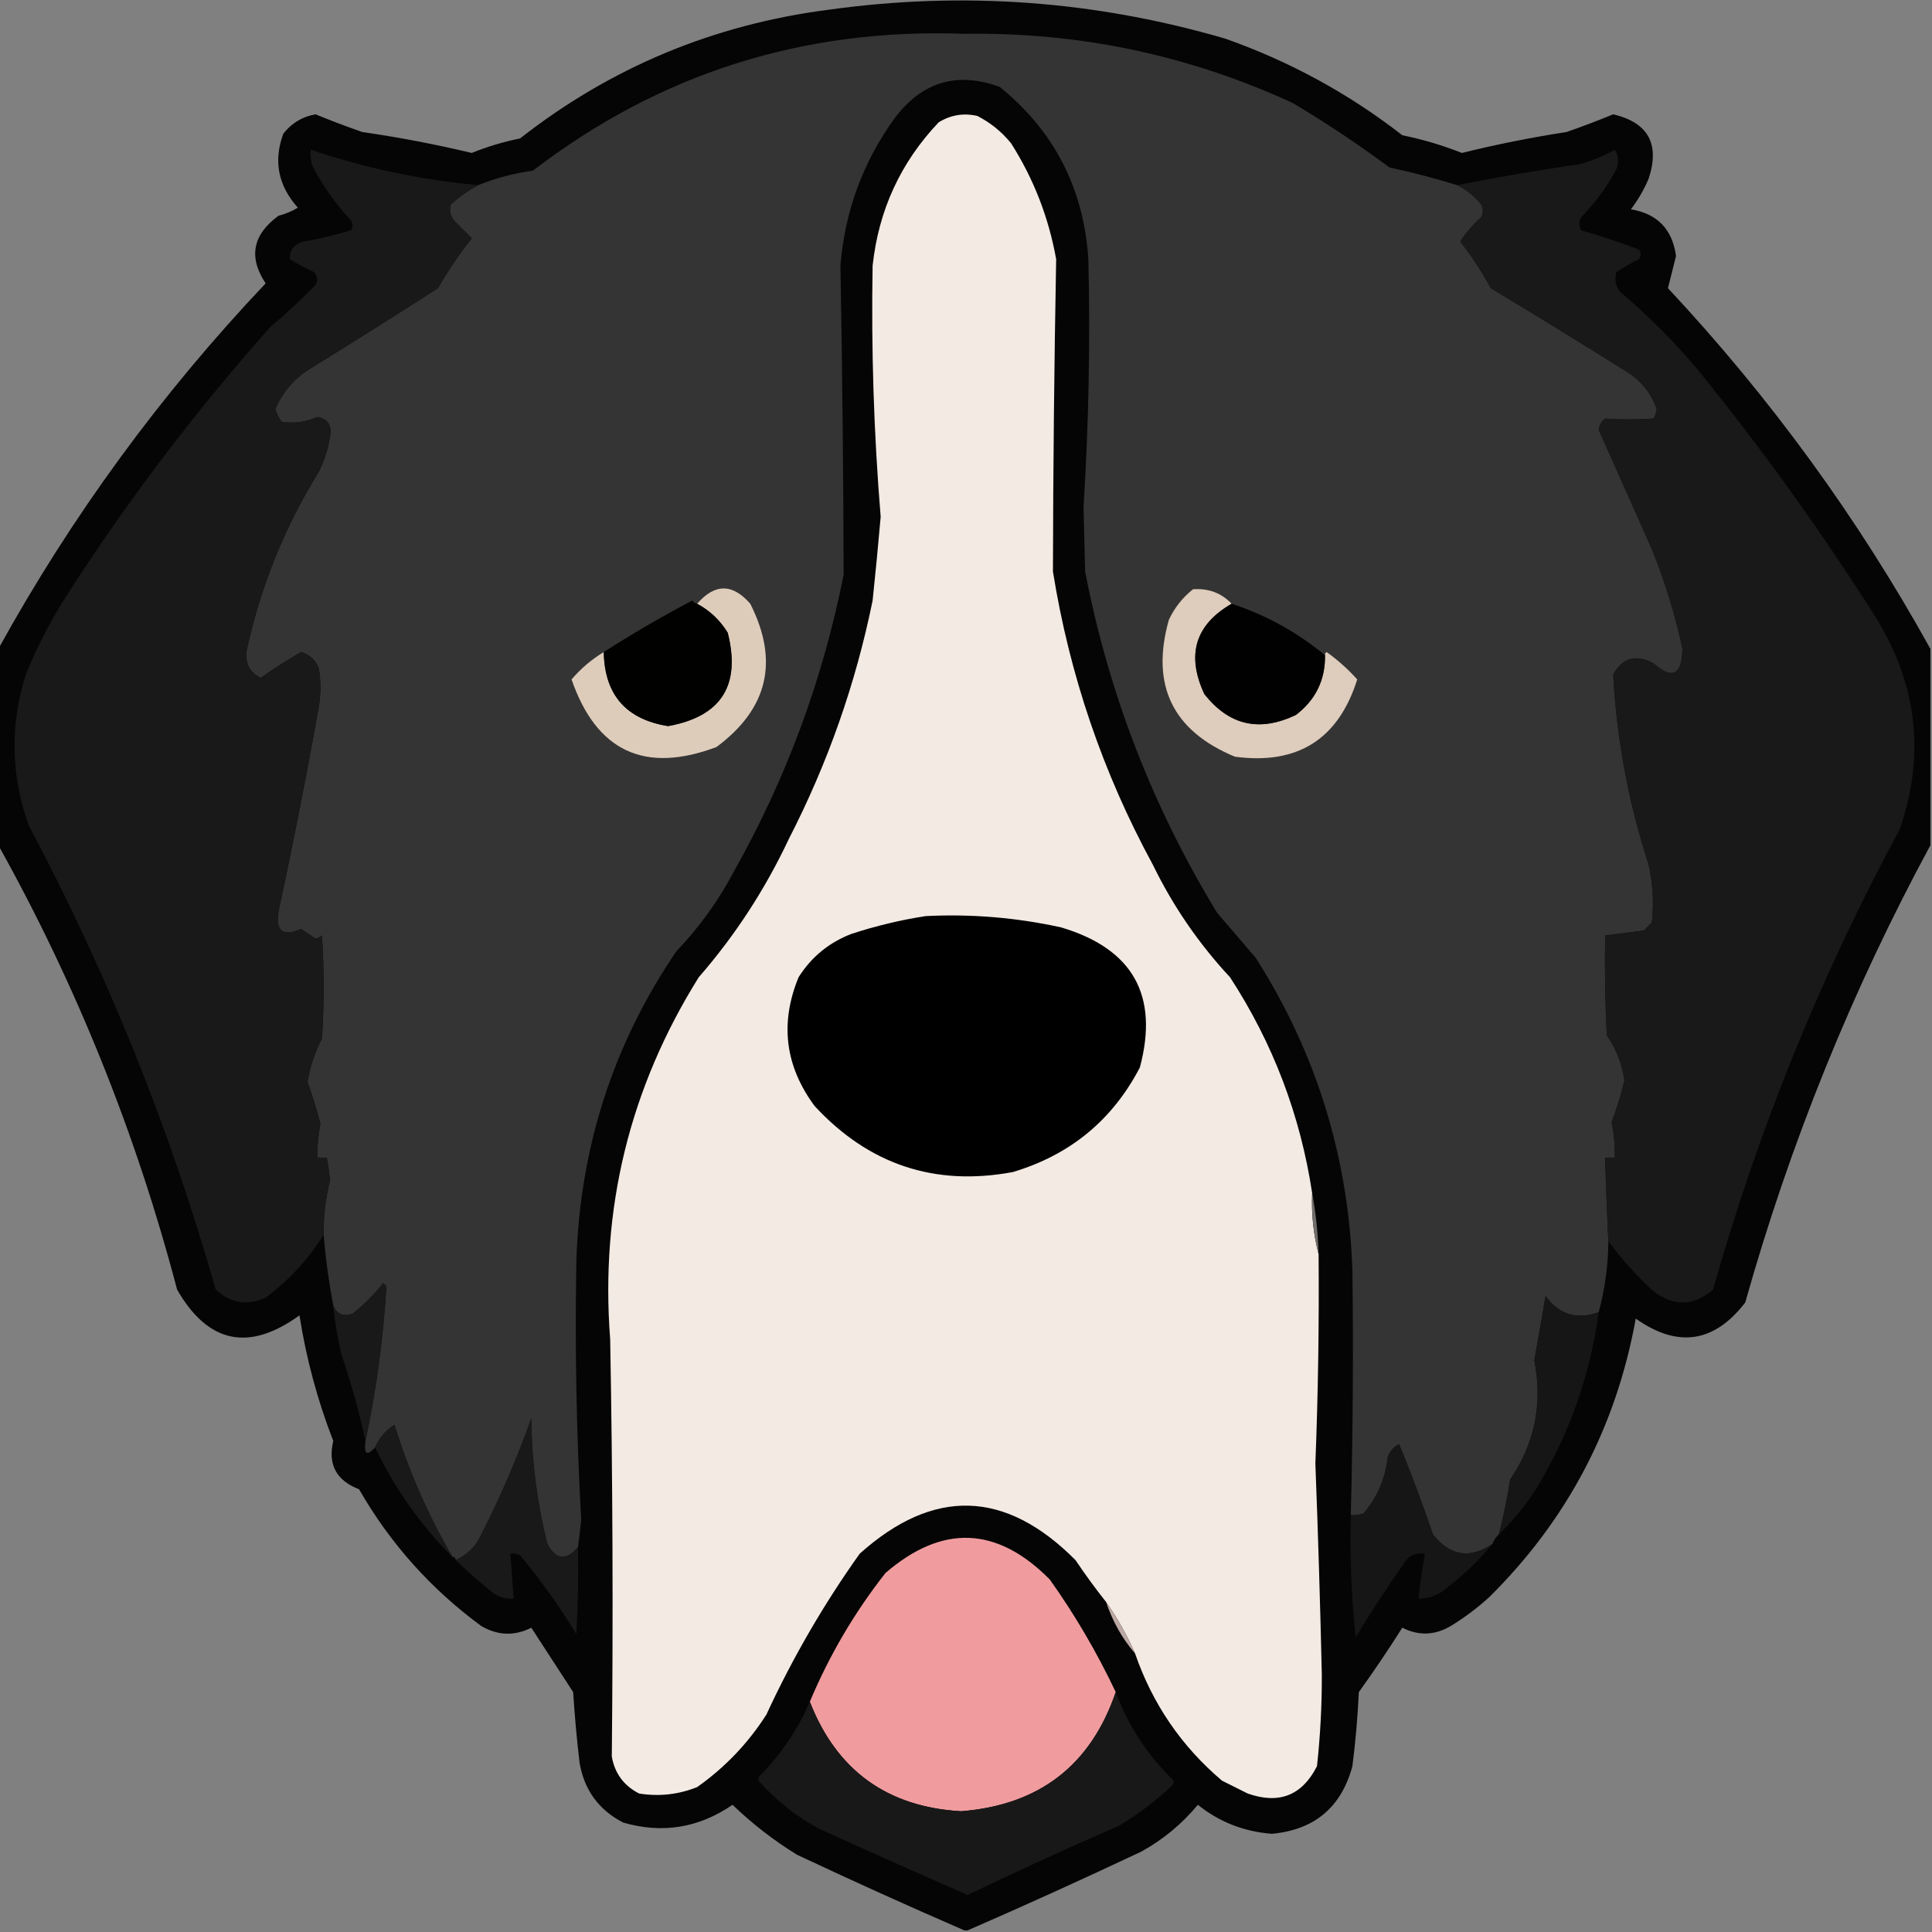<?xml version="1.0" encoding="UTF-8"?>
<!DOCTYPE svg PUBLIC "-//W3C//DTD SVG 1.1//EN" "http://www.w3.org/Graphics/SVG/1.1/DTD/svg11.dtd">
<svg xmlns="http://www.w3.org/2000/svg" version="1.1" width="600px" height="600px" style="shape-rendering:geometricPrecision; text-rendering:geometricPrecision; image-rendering:optimizeQuality; fill-rule:evenodd; clip-rule:evenodd" xmlns:xlink="http://www.w3.org/1999/xlink">
<rect width="100%" height="100%" fill="#808080" stroke="none"/>
<g><path style="opacity:0.971" fill="#020202" d="M 599.5,201.5 C 599.5,221.833 599.5,242.167 599.5,262.5C 575.126,307.602 555.959,354.935 542,404.5C 532.351,417.041 521.018,418.707 508,409.5C 501.903,443.198 486.736,472.031 462.5,496C 458.783,499.385 454.783,502.385 450.5,505C 445.556,507.894 440.556,508.061 435.5,505.5C 431.196,512.303 426.696,518.97 422,525.5C 421.643,533.195 420.976,540.862 420,548.5C 416.55,561.281 408.217,568.281 395,569.5C 386.356,568.844 378.689,565.844 372,560.5C 367.041,566.465 361.208,571.298 354.5,575C 336.518,583.496 318.518,591.662 300.5,599.5C 300.167,599.5 299.833,599.5 299.5,599.5C 282.154,591.983 264.821,584.15 247.5,576C 240.291,571.559 233.624,566.392 227.5,560.5C 216.973,567.707 205.64,569.541 193.5,566C 185.956,562.088 181.456,555.921 180,547.5C 179.13,540.185 178.463,532.852 178,525.5C 173.667,518.833 169.333,512.167 165,505.5C 159.792,508.132 154.625,507.965 149.5,505C 133.854,493.519 121.187,479.353 111.5,462.5C 104.43,459.781 101.763,454.781 103.5,447.5C 98.597,434.887 95.097,421.887 93,408.5C 77.269,419.873 64.602,417.206 55,400.5C 42.272,352.063 23.772,306.063 -0.5,262.5C -0.5,242.167 -0.5,221.833 -0.5,201.5C 22.279,160.202 49.946,122.368 82.5,88C 77.1,79.902 78.433,72.902 86.5,67C 88.631,66.457 90.631,65.624 92.5,64.5C 86.354,57.608 84.854,49.941 88,41.5C 90.581,38.211 93.914,36.211 98,35.5C 102.753,37.456 107.587,39.29 112.5,41C 123.945,42.658 135.278,44.825 146.5,47.5C 151.345,45.538 156.345,44.038 161.5,43C 189.665,20.93 221.665,7.597 257.5,3C 299.179,-2.779 340.179,0.221 380.5,12C 400.526,19.055 418.859,29.055 435.5,42C 441.85,43.295 448.017,45.128 454,47.5C 464.697,44.855 475.53,42.688 486.5,41C 491.413,39.29 496.247,37.456 501,35.5C 511.884,38.077 515.551,44.743 512,55.5C 510.545,58.912 508.712,62.079 506.5,65C 514.713,66.38 519.38,71.214 520.5,79.5C 519.63,82.98 518.797,86.313 518,89.5C 549.847,123.569 577.014,160.903 599.5,201.5 Z"/></g>
<g><path style="opacity:1" fill="#343434" d="M 452.5,57.5 C 455.386,58.879 457.886,60.879 460,63.5C 460.667,64.833 460.667,66.167 460,67.5C 457.46,69.705 455.293,72.205 453.5,75C 457.06,79.563 460.227,84.396 463,89.5C 476.917,97.875 490.75,106.375 504.5,115C 509.333,117.826 512.667,121.826 514.5,127C 514.415,128.107 514.081,129.107 513.5,130C 508.475,130.328 503.475,130.328 498.5,130C 497.376,130.839 496.709,132.006 496.5,133.5C 501.988,145.813 507.488,158.146 513,170.5C 517.078,180.566 520.244,190.899 522.5,201.5C 522.359,209.672 519.359,211.172 513.5,206C 508.044,203.093 503.877,204.259 501,209.5C 502.08,229.574 505.747,249.24 512,268.5C 513.33,274.452 513.663,280.452 513,286.5C 512.167,287.333 511.333,288.167 510.5,289C 506.683,289.492 502.683,289.992 498.5,290.5C 498.334,300.839 498.5,311.172 499,321.5C 501.908,325.721 503.741,330.387 504.5,335.5C 503.447,339.934 502.114,344.268 500.5,348.5C 501.246,352.132 501.579,355.798 501.5,359.5C 500.5,359.5 499.5,359.5 498.5,359.5C 498.738,368.171 499.072,376.838 499.5,385.5C 499.428,392.999 498.428,400.332 496.5,407.5C 489.727,409.968 484.227,408.302 480,402.5C 478.863,409.138 477.697,415.805 476.5,422.5C 479.153,435.924 476.653,448.258 469,459.5C 468.095,465.256 466.928,470.923 465.5,476.5C 464.599,477.29 463.932,478.29 463.5,479.5C 456.44,484.229 450.273,483.229 445,476.5C 441.785,467.017 438.285,457.684 434.5,448.5C 432.803,449.364 431.637,450.697 431,452.5C 430.23,459.166 427.73,464.999 423.5,470C 422.207,470.49 420.873,470.657 419.5,470.5C 420.155,445.168 420.322,419.834 420,394.5C 418.803,359.36 408.803,327.026 390,297.5C 386,292.833 382,288.167 378,283.5C 357.944,250.587 344.278,215.253 337,177.5C 336.833,170.833 336.667,164.167 336.5,157.5C 338.111,131.854 338.611,106.187 338,80.5C 336.581,58.563 327.414,40.729 310.5,27C 297.328,22.168 286.494,25.335 278,36.5C 268.05,50.163 262.383,65.497 261,82.5C 261.583,114.494 261.916,146.494 262,178.5C 255.541,211.027 244.208,241.693 228,270.5C 223.162,279.671 217.162,288.004 210,295.5C 190.456,324.278 180.123,356.278 179,391.5C 178.51,418.352 179.01,445.186 180.5,472C 180.202,474.848 179.869,477.681 179.5,480.5C 175.81,484.783 172.643,484.45 170,479.5C 166.777,466.723 165.11,453.723 165,440.5C 160.498,453.173 155.165,465.506 149,477.5C 147.264,480.739 144.764,483.073 141.5,484.5C 141.5,483.833 141.167,483.5 140.5,483.5C 132.962,470.568 126.962,456.902 122.5,442.5C 119.734,444.259 117.734,446.593 116.5,449.5C 113.956,452.307 112.956,451.64 113.5,447.5C 116.842,431.764 119.008,415.764 120,399.5C 119.667,399.167 119.333,398.833 119,398.5C 116.158,402.043 112.991,405.21 109.5,408C 106.66,408.966 104.66,408.133 103.5,405.5C 102.127,398.223 101.127,390.889 100.5,383.5C 100.436,377.746 101.102,372.08 102.5,366.5C 102.247,364.142 101.914,361.808 101.5,359.5C 100.5,359.5 99.5,359.5 98.5,359.5C 98.504,355.973 98.837,352.473 99.5,349C 98.372,344.614 97.038,340.281 95.5,336C 96.286,331.261 97.786,326.761 100,322.5C 100.667,311.833 100.667,301.167 100,290.5C 99.439,291.022 98.772,291.355 98,291.5C 96.503,290.523 95.003,289.523 93.5,288.5C 87.806,290.974 85.473,289.141 86.5,283C 91.039,261.936 95.206,240.77 99,219.5C 99.667,215.5 99.667,211.5 99,207.5C 97.938,204.936 96.104,203.269 93.5,202.5C 89.184,204.992 85.017,207.659 81,210.5C 77.724,208.958 76.224,206.291 76.5,202.5C 80.77,182.519 88.27,163.853 99,146.5C 100.753,143 101.92,139.333 102.5,135.5C 103.129,132.072 101.796,130.072 98.5,129.5C 94.976,131.088 91.309,131.588 87.5,131C 86.57,129.806 85.903,128.473 85.5,127C 87.658,122.015 90.992,118.015 95.5,115C 109.084,106.625 122.584,98.125 136,89.5C 139.129,84.074 142.629,78.907 146.5,74C 144.667,72.167 142.833,70.333 141,68.5C 139.813,66.956 139.48,65.289 140,63.5C 142.671,61.098 145.505,59.098 148.5,57.5C 153.95,55.308 159.617,53.808 165.5,53C 204.846,22.816 249.512,8.65 299.5,10.5C 335.202,9.953 369.202,17.119 401.5,32C 411.844,38.17 421.844,44.837 431.5,52C 438.601,53.519 445.601,55.352 452.5,57.5 Z"/></g>
<g><path style="opacity:1" fill="#f3eae3" d="M 407.5,370.5 C 407.239,377.072 407.906,383.406 409.5,389.5C 409.682,411.175 409.349,432.842 408.5,454.5C 409.338,476.328 410.005,498.161 410.5,520C 410.536,529.534 410.036,539.034 409,548.5C 404.401,557.592 397.235,560.425 387.5,557C 384.853,555.701 382.186,554.368 379.5,553C 366.911,542.332 357.911,529.166 352.5,513.5C 349.991,507.808 346.991,502.474 343.5,497.5C 340.197,493.349 337.03,489.015 334,484.5C 312.249,462.635 289.916,461.969 267,482.5C 255.805,498.217 246.138,514.883 238,532.5C 232.297,541.414 225.13,548.914 216.5,555C 210.705,557.317 204.705,557.984 198.5,557C 193.744,554.578 190.91,550.745 190,545.5C 190.444,502.331 190.278,459.165 189.5,416C 186.365,375.377 195.531,337.877 217,303.5C 228.301,290.516 237.634,276.182 245,260.5C 257.064,237.036 265.731,212.369 271,186.5C 271.916,177.834 272.75,169.167 273.5,160.5C 271.373,134.547 270.54,108.547 271,82.5C 272.861,65.283 279.695,50.449 291.5,38C 295.218,35.702 299.218,35.035 303.5,36C 307.579,38.075 311.079,40.908 314,44.5C 321.015,55.537 325.681,67.537 328,80.5C 327.401,112.827 327.067,145.16 327,177.5C 332.154,209.631 342.488,239.964 358,268.5C 364.271,281.383 372.271,293.049 382,303.5C 395.316,323.942 403.816,346.275 407.5,370.5 Z"/></g>
<g><path style="opacity:1" fill="#191919" d="M 148.5,57.5 C 145.505,59.098 142.671,61.098 140,63.5C 139.48,65.289 139.813,66.956 141,68.5C 142.833,70.333 144.667,72.167 146.5,74C 142.629,78.907 139.129,84.074 136,89.5C 122.584,98.125 109.084,106.625 95.5,115C 90.992,118.015 87.658,122.015 85.5,127C 85.903,128.473 86.57,129.806 87.5,131C 91.309,131.588 94.976,131.088 98.5,129.5C 101.796,130.072 103.129,132.072 102.5,135.5C 101.92,139.333 100.753,143 99,146.5C 88.27,163.853 80.77,182.519 76.5,202.5C 76.224,206.291 77.724,208.958 81,210.5C 85.017,207.659 89.184,204.992 93.5,202.5C 96.104,203.269 97.938,204.936 99,207.5C 99.667,211.5 99.667,215.5 99,219.5C 95.206,240.77 91.039,261.936 86.5,283C 85.473,289.141 87.806,290.974 93.5,288.5C 95.003,289.523 96.503,290.523 98,291.5C 98.772,291.355 99.439,291.022 100,290.5C 100.667,301.167 100.667,311.833 100,322.5C 97.786,326.761 96.286,331.261 95.5,336C 97.038,340.281 98.372,344.614 99.5,349C 98.837,352.473 98.504,355.973 98.5,359.5C 99.5,359.5 100.5,359.5 101.5,359.5C 101.914,361.808 102.247,364.142 102.5,366.5C 101.102,372.08 100.436,377.746 100.5,383.5C 95.782,391.057 89.782,397.557 82.5,403C 76.713,405.582 71.546,404.749 67,400.5C 52.749,350.404 33.415,302.404 9,256.5C 3.374,240.965 3.04,225.298 8,209.5C 11.553,200.726 15.886,192.393 21,184.5C 39.815,155.217 60.815,127.55 84,101.5C 88.857,97.399 93.524,93.066 98,88.5C 98.781,87.056 98.614,85.723 97.5,84.5C 94.921,83.294 92.421,81.961 90,80.5C 89.909,77.572 91.409,75.739 94.5,75C 99.432,74.097 104.265,72.93 109,71.5C 109.667,70.5 109.667,69.5 109,68.5C 104.262,63.359 100.262,57.693 97,51.5C 96.507,49.866 96.34,48.199 96.5,46.5C 113.344,52.196 130.677,55.863 148.5,57.5 Z"/></g>
<g><path style="opacity:1" fill="#191919" d="M 499.5,385.5 C 499.072,376.838 498.738,368.171 498.5,359.5C 499.5,359.5 500.5,359.5 501.5,359.5C 501.579,355.798 501.246,352.132 500.5,348.5C 502.114,344.268 503.447,339.934 504.5,335.5C 503.741,330.387 501.908,325.721 499,321.5C 498.5,311.172 498.334,300.839 498.5,290.5C 502.683,289.992 506.683,289.492 510.5,289C 511.333,288.167 512.167,287.333 513,286.5C 513.663,280.452 513.33,274.452 512,268.5C 505.747,249.24 502.08,229.574 501,209.5C 503.877,204.259 508.044,203.093 513.5,206C 519.359,211.172 522.359,209.672 522.5,201.5C 520.244,190.899 517.078,180.566 513,170.5C 507.488,158.146 501.988,145.813 496.5,133.5C 496.709,132.006 497.376,130.839 498.5,130C 503.475,130.328 508.475,130.328 513.5,130C 514.081,129.107 514.415,128.107 514.5,127C 512.667,121.826 509.333,117.826 504.5,115C 490.75,106.375 476.917,97.875 463,89.5C 460.227,84.396 457.06,79.563 453.5,75C 455.293,72.205 457.46,69.705 460,67.5C 460.667,66.167 460.667,64.833 460,63.5C 457.886,60.879 455.386,58.879 452.5,57.5C 465.095,55.012 477.761,52.845 490.5,51C 494.379,49.951 498.046,48.451 501.5,46.5C 502.641,48.421 502.808,50.421 502,52.5C 499.066,58.033 495.4,63.033 491,67.5C 490.333,68.833 490.333,70.167 491,71.5C 497.02,73.245 503.02,75.245 509,77.5C 509.667,78.5 509.667,79.5 509,80.5C 506.538,81.65 504.204,82.983 502,84.5C 501.365,86.635 501.699,88.635 503,90.5C 511.667,97.833 519.667,105.833 527,114.5C 547.217,139.384 565.884,165.384 583,192.5C 595.496,213.075 597.829,234.742 590,257.5C 565.412,303.012 546.079,350.679 532,400.5C 526.038,405.66 519.871,405.826 513.5,401C 508.214,396.159 503.548,390.993 499.5,385.5 Z"/></g>
<g><path style="opacity:1" fill="#deccbb" d="M 187.5,202.5 C 187.75,215.749 194.416,223.416 207.5,225.5C 223.979,222.506 230.145,212.839 226,196.5C 223.621,192.62 220.454,189.62 216.5,187.5C 221.993,181.169 227.493,181.169 233,187.5C 242.011,205.291 238.511,220.124 222.5,232C 200.244,240.365 185.244,233.365 177.5,211C 180.35,207.654 183.684,204.82 187.5,202.5 Z"/></g>
<g><path style="opacity:1" fill="#deccbc" d="M 382.5,187.5 C 371.199,194.017 368.366,203.35 374,215.5C 381.667,225.302 391.167,227.469 402.5,222C 408.581,217.338 411.581,211.171 411.5,203.5C 411.435,203.062 411.601,202.728 412,202.5C 415.528,205.033 418.694,207.866 421.5,211C 415.647,229.601 402.98,237.601 383.5,235C 364.121,226.938 357.288,212.772 363,192.5C 364.738,188.759 367.238,185.592 370.5,183C 375.315,182.656 379.315,184.156 382.5,187.5 Z"/></g>
<g><path style="opacity:1" fill="#010100" d="M 216.5,187.5 C 220.454,189.62 223.621,192.62 226,196.5C 230.145,212.839 223.979,222.506 207.5,225.5C 194.416,223.416 187.75,215.749 187.5,202.5C 196.393,196.8 205.56,191.466 215,186.5C 215.383,187.056 215.883,187.389 216.5,187.5 Z"/></g>
<g><path style="opacity:1" fill="#020101" d="M 382.5,187.5 C 393.209,191.019 402.875,196.353 411.5,203.5C 411.581,211.171 408.581,217.338 402.5,222C 391.167,227.469 381.667,225.302 374,215.5C 368.366,203.35 371.199,194.017 382.5,187.5 Z"/></g>
<g><path style="opacity:1" fill="#000000" d="M 287.5,284.5 C 301.669,283.793 315.669,284.96 329.5,288C 351.806,294.621 359.973,309.121 354,331.5C 345.486,347.859 332.319,358.693 314.5,364C 290.312,368.501 269.812,361.668 253,343.5C 243.809,331.104 242.142,317.771 248,303.5C 251.998,297.169 257.498,292.669 264.5,290C 272.147,287.513 279.813,285.679 287.5,284.5 Z"/></g>
<g><path style="opacity:1" fill="#716d6a" d="M 407.5,370.5 C 408.636,376.641 409.303,382.974 409.5,389.5C 407.906,383.406 407.239,377.072 407.5,370.5 Z"/></g>
<g><path style="opacity:1" fill="#191919" d="M 113.5,447.5 C 111.52,438.389 109.02,429.389 106,420.5C 104.842,415.543 104.008,410.543 103.5,405.5C 104.66,408.133 106.66,408.966 109.5,408C 112.991,405.21 116.158,402.043 119,398.5C 119.333,398.833 119.667,399.167 120,399.5C 119.008,415.764 116.842,431.764 113.5,447.5 Z"/></g>
<g><path style="opacity:1" fill="#161616" d="M 496.5,407.5 C 493.832,427.159 487.332,445.493 477,462.5C 473.68,467.647 469.847,472.314 465.5,476.5C 466.928,470.923 468.095,465.256 469,459.5C 476.653,448.258 479.153,435.924 476.5,422.5C 477.697,415.805 478.863,409.138 480,402.5C 484.227,408.302 489.727,409.968 496.5,407.5 Z"/></g>
<g><path style="opacity:1" fill="#191919" d="M 140.5,483.5 C 130.563,473.559 122.563,462.225 116.5,449.5C 117.734,446.593 119.734,444.259 122.5,442.5C 126.962,456.902 132.962,470.568 140.5,483.5 Z"/></g>
<g><path style="opacity:1" fill="#191919" d="M 179.5,480.5 C 179.666,489.506 179.5,498.506 179,507.5C 173.78,498.893 167.947,490.726 161.5,483C 160.552,482.517 159.552,482.351 158.5,482.5C 158.833,487.167 159.167,491.833 159.5,496.5C 157.345,496.628 155.345,496.128 153.5,495C 149.307,491.635 145.307,488.135 141.5,484.5C 144.764,483.073 147.264,480.739 149,477.5C 155.165,465.506 160.498,453.173 165,440.5C 165.11,453.723 166.777,466.723 170,479.5C 172.643,484.45 175.81,484.783 179.5,480.5 Z"/></g>
<g><path style="opacity:1" fill="#161616" d="M 463.5,479.5 C 459.336,484.497 454.669,488.997 449.5,493C 446.928,495.287 443.928,496.453 440.5,496.5C 441.037,491.814 441.704,487.147 442.5,482.5C 439.675,482.081 437.509,483.081 436,485.5C 430.751,492.996 425.751,500.663 421,508.5C 419.679,495.872 419.179,483.205 419.5,470.5C 420.873,470.657 422.207,470.49 423.5,470C 427.73,464.999 430.23,459.166 431,452.5C 431.637,450.697 432.803,449.364 434.5,448.5C 438.285,457.684 441.785,467.017 445,476.5C 450.273,483.229 456.44,484.229 463.5,479.5 Z"/></g>
<g><path style="opacity:1" fill="#f09c9f" d="M 346.5,525.5 C 338.74,548.234 322.74,560.568 298.5,562.5C 275.532,561.189 259.866,549.856 251.5,528.5C 257.543,514.075 265.377,500.742 275,488.5C 292.619,473.306 309.619,473.973 326,490.5C 333.854,501.537 340.687,513.204 346.5,525.5 Z"/></g>
<g><path style="opacity:1" fill="#bca9a5" d="M 343.5,497.5 C 346.991,502.474 349.991,507.808 352.5,513.5C 348.518,508.886 345.518,503.552 343.5,497.5 Z"/></g>
<g><path style="opacity:1" fill="#191818" d="M 346.5,525.5 C 350.287,535.72 356.121,544.72 364,552.5C 364.667,553.167 364.667,553.833 364,554.5C 358.949,559.274 353.449,563.44 347.5,567C 331.672,573.884 316.006,581.05 300.5,588.5C 285.125,581.764 269.792,574.93 254.5,568C 247.517,564.253 241.351,559.419 236,553.5C 235.333,552.833 235.333,552.167 236,551.5C 242.627,544.727 247.793,537.06 251.5,528.5C 259.866,549.856 275.532,561.189 298.5,562.5C 322.74,560.568 338.74,548.234 346.5,525.5 Z"/></g>
</svg>
